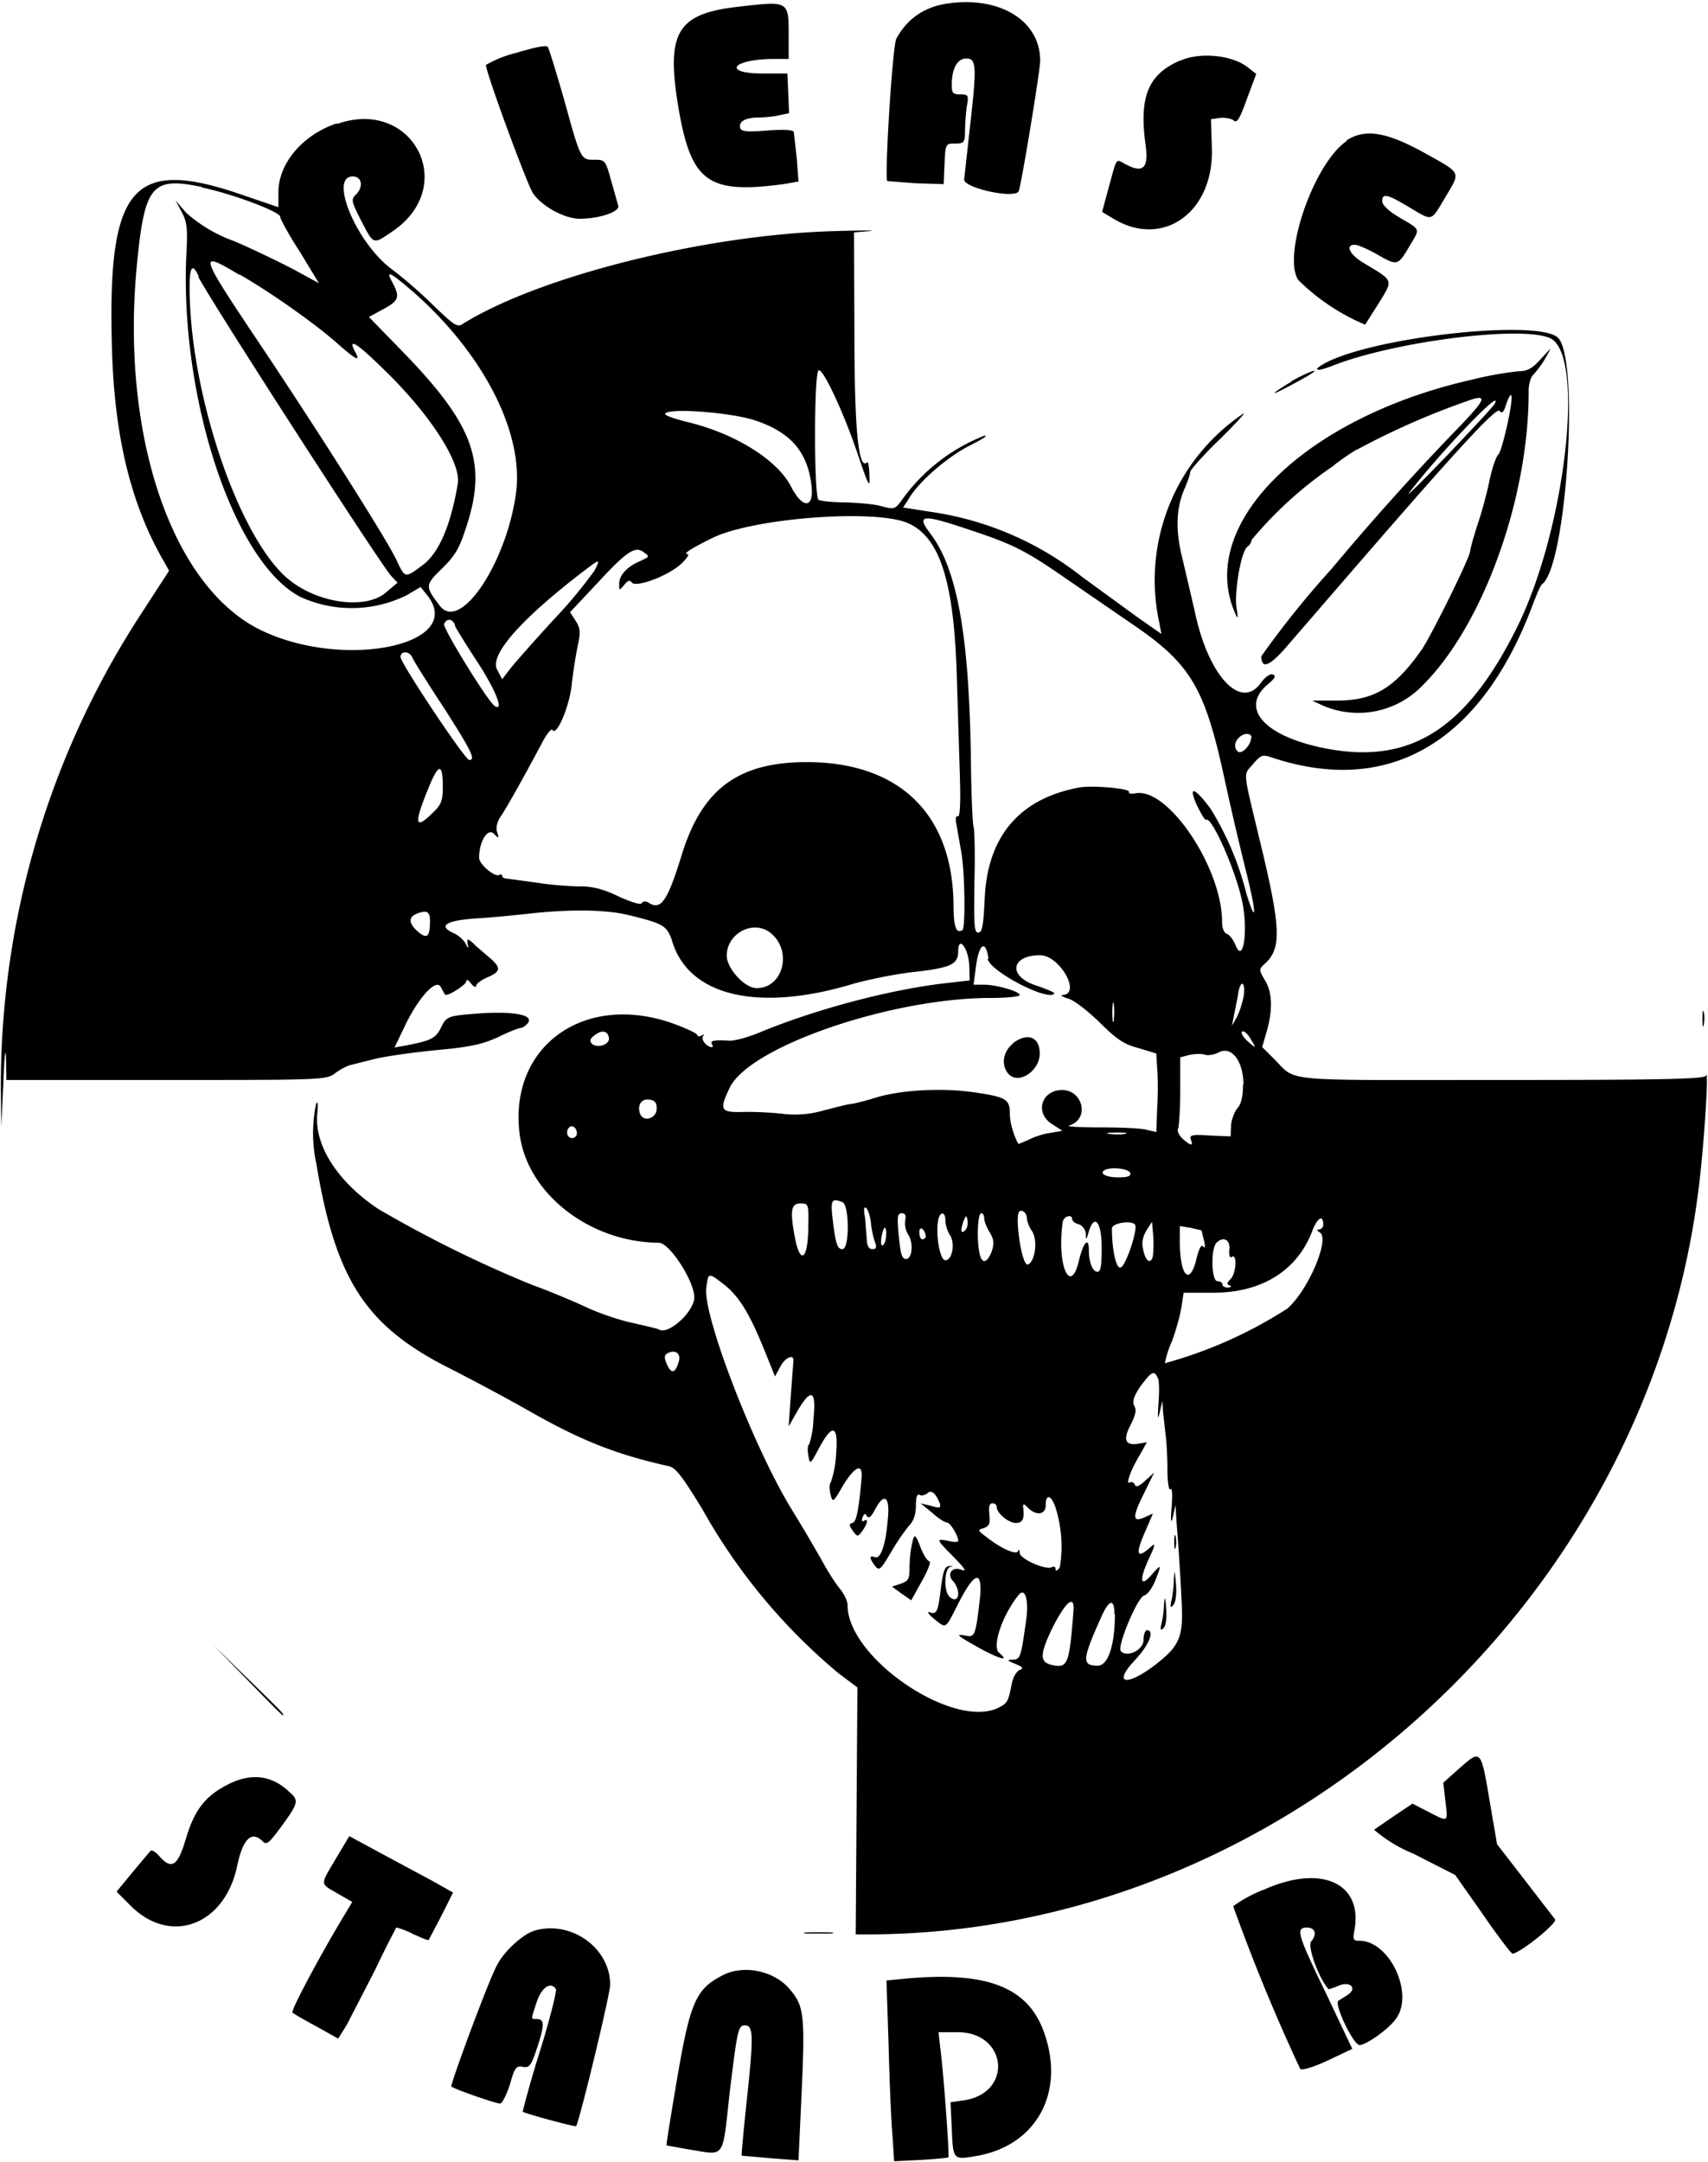 <svg xmlns="http://www.w3.org/2000/svg" width="400" height="506.1"><path d="M222.1.8c-5.5.7-9.7 3.6-12.2 8.3-.9 1.7-2.8 32.6-2.1 33.3l6.7.5 6.5.2.2-4.7c.2-4.8.3-4.8 2.5-4.8 2 0 2.3-.2 2.3-2.9 0-1.5.2-4.1.4-5.7.5-2.7.4-2.9-1.5-2.9-1.7 0-2-.3-2-2.2 0-3.9 1.3-6.2 3.4-6.2 2.4 0 2.5 1.8.8 16.5L225.8 42c-.2 2 12.1 4.7 12.8 2.7.7-2.2 5-28.1 5-30.5 0-9.3-9.3-15.1-21.5-13.4m-49.4.8c-14 1.6-16.6 6-14 22.5 3 18.5 6.8 21.4 24.8 19l3.5-.6-.4-5.4-.7-6.2c-.1-.5-2.3-.6-5.6-.4-6.1.5-7 .3-7-1s1.7-2 4.5-2c1.2 0 3.3-.2 4.6-.5l2.4-.5-.2-4.7-.2-4.6h-5.8c-9.3 0-7.4-3.2 2.1-3.4h4V9c0-9 .3-8.8-12-7.4m-51.9 10.8a27 27 0 0 0-7 2.8c0 1.8 9.5 27.6 11 30 2 3 7.3 6 11 6 4.5 0 9.3-1.6 9-3l-1.7-6c-1.3-4.7-1.4-4.8-3.9-4.8-3.2 0-3.2 0-7.1-14.1-1.8-6.3-3.5-11.8-3.8-12.3-.3-.5-2.8 0-7.5 1.4m155.5 1.8c-7.4 3.2-9.6 8.5-8 19.8.7 5.4-.6 6.6-4.6 4.5-2.5-1.3-2-2-4 5.2l-1.6 5.9 2.5 1.5c11.7 7.2 23.8-1.4 23.2-16.6l-.2-6.6 2.1-.3c1.2-.1 2.6.1 3.2.6.8.7 1.4-.3 3.1-5l2.2-5.9-1.8-1.4c-3.6-3-11.3-3.8-16-1.7M78.8 28.9c-8 2.7-13.6 9.4-13.6 16.1v3.5l-8.8-3C31 36.8 25.2 43.7 26.2 80.9c.5 20.5 4.2 36.3 11.6 49.5l1.8 3.2-6.3 9.7A202.2 202.2 0 0 0 .2 255l.1 8.8.5-10.6c.2-6 .5-8.4.6-5.6l.1 5.2H39c36.3 0 37.5 0 39.5-1.6 1.1-.8 2.7-1.7 3.6-1.9l6-1.5c2.6-.6 9-1.5 14.2-2 7.7-.7 10.5-1.3 14.3-3 2.6-1.3 5-2.2 5.4-2.2.4 0 1.1-.5 1.6-1.1 1.5-1.9-3.1-2.8-11-2.3-8 .6-8 .6-9.5 3.7-1.2 2.2-2.3 2.7-7.9 3.8l-2.8.5 2.3-4.8c3.2-6.8 7.4-11.4 8.5-9.4l1 1.8c.5.6 5-2.3 5-3.1 0-.6.5-.3 1.1.5.6.8 1.2 1 1.2.6 0-.5 1.2-1.4 2.6-2 3.2-1.4 3.3-2.2.7-4.5l-3.5-3a6.2 6.2 0 0 0-1.7-1.4c-.2 0-.2.6 0 1.4.2.8 0 .7-.5-.3s-1.7-2-2.7-2.5c-3.9-1.7-2.2-3 4.9-3.5 3.6-.2 9.6-.8 13.2-1.2 9.4-1 17.7-.9 23.1.5 8.1 2 8.7 2.4 10 6.6 4.2 12.4 20.3 16 42.2 9.4 3.5-1 9.5-2.2 13.5-2.7 9.3-1 11.1-1.8 11.1-4.9 0-4 2.5-.6 2.6 3.5l.1 3.3-5.3.6c-13.4 1.5-31 6.2-44.2 11.7-2.5 1-5.6 1.9-6.9 1.8-3.6-.2-4.4 0-4 .8.8 1.1-.7.9-1.7-.3-.5-.6-.6-1.3-.3-1.6.3-.4.1-.4-.4-.1-.5.3-1 .2-1-.1 0-.4-2.8-1.7-6.2-2.9-20.6-7-38 5.7-35.4 26.1 1.8 13.9 16.4 25.3 32.6 25.4 2.5 0 8.3 9 8.3 12.8 0 3.3-6.1 8.9-8.3 7.5-.3-.2-3-.8-6-1.5-3-.6-8.1-2.3-11.4-3.9-3.3-1.5-8.8-3.8-12.2-5A283.7 283.7 0 0 1 88.6 283c-9.5-6.3-15-14.9-14.3-22.2.2-2.4.2-3.3-.3-2.3a34 34 0 0 0 .1 14c4.5 27 11.5 37.9 31.2 47.8 5.7 2.9 14.3 7.5 19 10.2 12 6.8 20.2 10 32.3 12.7 1.6.3 3.2 2.4 7.9 10.1a137 137 0 0 0 31.9 38.4l4.4 3.3-.2 28.9-.2 28.9h3.4c95.9-.4 181-76.3 193.8-173 1.4-10.2 2.7-30.4 1.9-28-.3.8-10.6 1-48.1 1-53.5 0-47.3.6-53.4-5.3l-2.4-2.4 1-3.5c1.5-5 1.4-9.4-.4-12.2-1.4-2.4-1.4-2.5 0-3.8 4-3.6 3.8-8.4-1.2-29-4-16.7-3.9-15-1.5-17.8 1.7-2 2.2-2.2 4-1.6 27.8 9.4 49.6-3.4 61.7-36.3.8-2 1.6-4 2-4.2 5.7-4.4 8.8-53 3.6-57.7-4.6-4.2-41.1-.4-53.7 5.6-4 2-3.3 2.7 1 1 14.5-5.7 44.5-9.5 51-6.4 8.2 4 3.5 45-7.9 67.8-11.6 23.3-24.5 31.7-43.6 28.4-15-2.6-21.6-9.4-14.7-15.2 1.7-1.4 2-2 1.2-2.3-.6-.3-1.9.6-3 2.2-4.7 6.1-12.2-2.1-15.3-17l-2.8-12c-1.8-7-1.6-12.2.5-16.9.7-1.7 1.3-3.3 1.2-3.7 0-.4 3.1-4 7.2-7.9 4-4 6.3-6.5 5-5.6a47 47 0 0 0-19.4 48.8l.5 2.6-5.3-3.7-13.2-9.6a74.2 74.2 0 0 0-35.6-15.3l-6.4-1 1.3-2c2.3-4 9-9.8 14.3-12.5 3-1.5 4.5-2.5 3.4-2.3a42.9 42.9 0 0 0-19.4 15.2c-1.5 2-1.7 2.1-4.6 1.3-1.7-.5-5.5-.8-8.4-.9-3 0-5.8-.3-6.4-.6-1.1-.7-1.1-29.6 0-30.3 1-.6 5.9 9.9 9.1 19.4 2.6 7.7 3 8.4 2.8 5.3 0-2-.3-3.4-.5-3.2-2 2-3-7-3-30l-.1-23.8 3.6-.3c2-.2-1.7-.2-8.2 0-30 .8-69 10.5-87 21.7-1.3.9-2 .4-7-4.4-3-3-7.5-6.8-9.8-8.5-8.2-6.2-14.6-21.6-9-21.6 2 0 2.6 2.1 1 4-1.5 1.4-1.4 1.6 1 6.4 3 5.7 2.7 5.6 7.4 2.4C107.5 43.5 96.6 22.8 79 29m236.4 4c-7.6 5.1-15.1 26.5-11.4 32.5A49.7 49.7 0 0 0 319.7 76l3.3-5.2c3.3-5.4 3.4-5-3.4-9.1-3.5-2-4.7-4.4-2.3-4.4.7 0 3 1 5.3 2.3 4.7 2.7 4.8 2.6 7.5-2 2.5-4.2 2.7-3.7-2.2-6.6-2.6-1.5-4.2-3-4.2-3.9 0-2 1.3-1.6 6.3 1.4 5.6 3.3 5 3.5 8.4-2.2 3.7-6.2 4-5.6-4.6-10.4-9-5-14.1-5.9-18.5-3m-268 11c7 1.4 18.3 5.7 18.3 6.8 0 .5 2 4.2 4.6 8.2l4.5 7.4-5.5-3c-3-1.6-9.4-4.7-14.2-6.8a33.9 33.9 0 0 1-11.4-6.7l-2.5-2.9 1.5 2.8c1.2 2.3 1.4 3.8 1 10.7C42.3 94 55 132 70.5 139.8a29 29 0 0 0 24.8-.5l3.2-1.9 1.6 2c9 11.5-19.3 17.5-38.8 8.2-21-10-33.2-45.7-29.2-86 1.8-18.3 3.5-20.3 15.3-17.8m8.8 20.5C64.3 69 74 76 78.8 80.2c4.6 4.1 5.7 4.6 4.4 2.2-1.9-3.5.3-2.2 6.6 4 10.9 10.5 18.3 22 17.4 26.9-1.7 9.9-4.4 16-8.1 18.9-4.3 3.2-4.2 3.2-6.2-1-1.8-4.1-18-29.7-32-50.6C46.5 59.1 46.3 58.5 56 64.3m-9.6.4c2 4.3 42.5 67.1 45.2 70.1l1.5 1.6L90 139c-5.1 3.8-16.3 2-22.9-3.8-11.5-10.1-22.7-43.6-22.7-68 0-4.9.7-5.7 2.2-2.4M96.4 68c16.8 14.6 26.5 33.5 24.4 47.8-2.4 16.4-13.1 32.2-17.8 26-3.5-4.6-3.5-4.8.6-8.8 3.2-3.2 4-4.6 5.9-10.6 4.6-14.7 1-23.6-16-40.9l-7.1-7.3 3.3-1.8c3.7-2 4-2.8 2.3-6.1-1.7-3.1-1-2.9 4.4 1.7m264.2 16.3c-1.8 2-3 2.6-5 2.6a82 82 0 0 0-11 2c-39 8.8-64.4 33.8-55.4 54.5.7 1.7.8 1.5.4-1-.6-3.6 1-13.2 2.5-14.4.6-.4 1-1.1 1-1.6a92.2 92.2 0 0 1 19.1-17.3c.7-.7 5.3-3.9 5.7-3.9a177.5 177.5 0 0 1 27.4-11.9c3-.7 2.1.8-4.6 7.7a604.6 604.6 0 0 0-28.8 32.1 220 220 0 0 0-16.5 20.5c0 3.2 2 2.4 6.4-2.8l17.3-20c22.7-26.2 31.5-35.7 32.1-34.6.5.7 1 .3 1.5-1.5.5-1.4 1-2.4 1.2-2.2.7.6-2.1 13.1-3 13.9-.5.4-1.4 3-2 5.7-.5 2.7-1.8 7.5-2.8 10.5-1 3-1.8 6-1.8 6.4 0 1.4-8.9 19.4-11.3 23-6.3 9-11.2 12-20 12h-5.7l2.6 1.2a20.9 20.9 0 0 0 23.3-4.8c14.1-14 24.9-43.8 24.8-69 0-1.5.5-3.2 1.1-3.7a24 24 0 0 0 4-6.1l-2.5 2.7m-58.1 5c-2.2 1.3-4 2.5-4 2.7 0 .3 8-4 9-4.8 1.5-1.1-1.8.2-5 2m47.3 5.6c-.3.6-5.2 5.8-10.8 11.7-5.6 5.8-9.7 9.9-9.1 9 6.9-9.1 23-26 20-20.7m-173.4 3.5c8.4 2.7 12.5 7.2 13.5 15 .8 5.8-2 6-4.8.5-3.2-6.2-13.3-12.5-24.6-15.1-3.7-1-5.3-1.6-4.7-2 1.7-1.2 15.1-.1 20.6 1.6m36 24.1c7.6 3.2 11 13.7 11.6 36.7l.7 22.7c.2 6.3 0 9.6-.5 9.3-.4-.3-.6.5-.3 2l1.1 6.2c.9 5 1 18 .3 18.4-1.5 1-2.1-.9-2.1-6-.2-20.9-12.4-33-33.6-33.3-16.6-.2-25.3 6.1-30.1 21.9-3.3 10.6-4.8 12.9-7.7 11-.7-.4-1.3-.4-1.6.1-.2.5-2.4-.2-5.3-1.5-3.5-1.7-6-2.4-8.9-2.4-2.2 0-6.6-.3-9.8-.8l-7.3-1c-.8 0-1.4-.3-1.4-.7 0-.3-.3-.4-.7-.2-1 .6-4.7-2.5-4.7-4 0-3.8 2-7 3.4-5.7 1.3 1.3 1.3 1.3.8-.4-.3-1 0-2.4 1-3.8 1.3-1.9 5.5-9.4 9.8-17.5 1-1.8 2-3 2.2-2.5 1 1.5 4-5.7 4.5-10.7.3-2.7.9-6.7 1.4-9 .7-3.3.6-4.2-.5-5.9l-1.3-2 6.3-6.7c7-7.6 9-8.9 11-7.3 1.4 1 1.3 1-.8 2-3.1 1.3-5 3.3-5 5.4 0 1.6 0 1.6 1.2.2.8-1 1.3-1.2 1.7-.6.9 1.4 8.6-1.5 11.6-4.3 1.4-1.3 2-2.3 1.5-2.3-1.2 0 1-1.4 5.9-3.8 9.4-4.6 37.7-6.8 45.6-3.5M227 124c10 3.3 13.1 4.9 21 10.3l16.3 11.2c14.6 9.8 17.8 15.1 22.6 37.4a799 799 0 0 0 5 21.4c2.4 9.6 2.4 12.6 0 4.9a70 70 0 0 0-8.4-19.9c-3.8-5.1-5.3-5.5-3.2-.8 1 2 1.9 3.6 2.2 3.4 1.2-.8 6.6 11.1 8.3 18.6 1.6 7 .4 15.6-1.5 10.6-.5-1.1-1.3-2.3-2-2.5-.7-.3-1.1-1.4-1.1-2.8 0-12.7-12.7-31.6-20.3-30.1-1 .2-1.7 0-1.5-.3.6-.8-8.9-1.7-12-1-13.8 2.7-21.2 11.5-21.8 26.1-.3 6.3-.6 7.8-1.5 7.8-1 0-1-1.8-.9-12 .2-6.6 0-12.4-.2-12.8-.2-.4-.5-6.6-.6-13.7-.3-30.4-3.1-46.6-9.6-55-3.3-4.4-1.8-4.5 9.2-.8m-87.8 9.6a108 108 0 0 1-9.4 11.3c-4.5 4.9-9 10-10.2 11.5l-2 2.6-1.2-2.3c-1.8-3.5 6-12.2 21.2-23.7 2.9-2.2 3-2.1 1.6.6m-32.7 12.8c.3.7 2.7 4.6 5.4 8.7 4.2 6.5 6.2 11.5 4 10.2-1.6-1-12.2-18.2-11.9-19.2.6-1.5 2-1.3 2.6.3m-10 7.6c.3.7 3.6 6 7.3 11.6 6.4 10 7.6 12.3 6 12.3-1 0-16.1-22.7-16.1-24.1 0-1.6 2.2-1.4 2.8.2m196.4 18.7c0 1.6-2 3.8-3 3.3-1-.7-1-2.2.1-3.3 1.2-1.2 3-1.2 3 0m-189.4 11.4c0 3.2-.3 4.2-2.2 6-4.4 4.4-4.7 2.9-1-6 2.2-5.4 3.2-5.5 3.2 0m-3 31.5c0 3.7-.7 4.3-2.8 2.5-2.3-2-2.3-3.5-.1-4.3 2.2-.8 2.9-.4 2.9 1.8m79.9 2.9c5 4.2 2.8 12.8-3.4 12.8-2.8 0-7-4.6-7-7.6 0-5.3 6.4-8.6 10.4-5.2m50.7 5.9c.4 2.9 14 10 15.6 8.2.3-.2-1.8-1.1-4.5-2-6.4-2.2-5.6-7 1.2-7 4.5 0 9.7 9 5.3 9.3-.7 0-.2.4 1.1.8 1.4.3 4.7 2.9 7.4 5.5 4 4 5.7 5.2 9.1 6.1l4.3 1.3.2 3.6c.2 2 .2 6.1 0 9.2l-.2 5.6-2.5-.6c-1.3-.3-6.1-.5-10.7-.5s-7.9-.2-7.3-.4c5.3-1.6 3.1-9.1-2.4-8.3-4.4.7-5.3 5.7-1.4 8l2.3 1.5-2.9.5c-1.6.2-3.9 1-5 1.6l-2.4 1c-1.1-2-2-5-2-7 0-3.5-.8-4-8.3-5.1-7.5-1.1-17-.6-23 1.2a54 54 0 0 1-5.7 1.5c-.8 0-3.7.8-6.5 1.5a24 24 0 0 1-9.9.8c-2.7-.3-7-.5-9.3-.4-5.1.1-5.4-.5-2.9-5.7 4.6-9.6 37.8-21 61.1-21 3.8 0 6.8-.3 6.8-.7 0-.8-5.3-2.4-8.4-2.4H228l.5-3.8c.7-5.8 2.3-7 3-2.3m59.7 9c-.3 1.6-1 3.7-1.6 4.8l-1.1 1.9.4-2 1-5c.2-1.8.7-3 1.1-2.8.4.2.5 1.6.2 3.2m-30.3 5.2c-.2 1.2-.4.4-.4-1.7 0-2 .2-3 .3-2 .2.9.2 2.6 0 3.7m137.9-.1c0 1.6.1 2.2.3 1.3.2-1 .2-2.3 0-3-.2-.8-.3 0-.3 1.7m-256.1 4.3c.3 1.6-2.7 2.6-4 1.4-.6-.7-.4-1.2.7-2 1.7-1.3 3-1 3.3.6m150.6.8c1 1.7.9 1.7-.7.3-1-.8-1.7-1.8-1.7-2.2 0-1 1.5 0 2.4 2m-56 .5c-2.4 1.9-2.8 5.3-.9 7.2 2.4 2.4 7.2-.9 7.2-4.9s-3-5-6.4-2.3m54 9.6c0 2.7-.4 4.5-1.3 5.5-.7.8-1.4 2.7-1.5 4l-.1 2.6-4.9-.2c-4.2-.3-4.8-.1-4.4 1 .6 1.5 0 1.5-2-.3-.8-.8-1.3-1.8-1-2.3.2-.4.5-4.3.5-8.7v-8l2.3-.6c1.2-.2 2.8-.3 3.5 0 .8.2 2.2 0 3.3-.6 3-1.5 5.7 2.2 5.7 7.6m-137.4 5.6c0 2.3-3.1 3.3-3.9 1.2-.7-2 .3-3.6 2.2-3.3 1.3.2 1.7.7 1.7 2.1m-18.7 5.8c0 .6-.5 1.1-1.1 1.1-1.2 0-1.6-1.6-.7-2.5.7-.7 1.8.1 1.8 1.4m128.5.1c-1 .2-2.7.2-3.9 0-1.1-.1-.3-.3 1.8-.3 2 0 3 .1 2 .3m1.2 9.2c.2.7-.6 1-2.8 1-3 0-4.7-1-3-1.8 1.7-.7 5.5-.2 5.8.8m-67.4 6.8c1.6.6 1.7 11 0 11-1.2 0-1.6-1.2-2.3-7-.5-4.5-.3-5 2.3-4m-8 5.4c0 7.8-1.8 9.6-3.1 3.1-1.2-6.3-1-8.2 1.2-8.2 1.9 0 2 .1 1.9 5.1m14.7-.2a20 20 0 0 0 1 4.4c.3 1 .2 1.4-.7 1.4-.8 0-1.2-.7-1.3-2.1l-.4-5.2c-.4-2-.3-2.8.3-2.3.4.4 1 2.2 1.1 3.8m36.5-1.4c0 .6.5 2 1.2 3 1.4 2.2.7 7.2-1 7.8-1.4.4-3.1-11.2-2-12.4.7-.6 1.8.4 1.8 1.6m-28.5.4a5 5 0 0 0 .7 3.4c1.3 2 .9 5.7-.5 5.7-1 0-1.3-1-1.8-6.3-.3-3.7-.2-4.4.8-4.4.8 0 1 .5.8 1.6m9.4.1c0 1 .5 2.5 1 3.3 1.4 2 .6 6-1 6-1.3 0-2.3-6-1.7-9.3.4-2.2 1.7-2.2 1.7 0m9.1-.5c0 .7.6 2.2 1.3 3.3 1 1.6 1 2.7.5 4.3-1 2.7-2.2 3.2-2.8 1-.8-2.9-.6-9.8.3-9.8.4 0 .7.5.7 1.2M226 288c-1 1-1.1 0-.3-2.3.6-1.3.6-1.3.9 0 .1.8-.1 1.9-.6 2.3m25.1-2.6c0 .4.7 1 1.6 1.2.8.3 1.5 1.2 1.6 2.2 0 1.5.1 1.5.6-.2 1.3-4.7 3.1-2.7 3.1 3.3 0 4.4-.2 5.8-1 5.8-1.1 0-2-2.2-2-5.1 0-3.2-1.3-1.8-2.3 2.4-2 8.6-5.3 1-3.8-9 .2-1.3 2.2-1.9 2.2-.6m58.8 1.3c0 .6-.4 1-1 1.1-.6 0-.6.2.2.7 2.4 1.5-2.7 13.5-7.6 17.8a103 103 0 0 1-28.7 12.8 23 23 0 0 1 1.6-5c1-2.6 2-6.3 2.3-8.2l.5-3.3h7c11.3 0 19.6-5.2 23.1-14.4 1.2-3.2 2.6-4 2.6-1.5m-44.1 0c.8.8-2.2 9.9-3.4 10-1 .3-2-4.2-2-9.1 0-1.3 4.3-2 5.4-1m4.1 7.8c-.6 1.6-1.7.6-2.2-2-.4-1.7 0-3 .8-4.4l1.3-2 .3 3.6c.1 2 0 4.2-.2 4.8m-62.6-3.8c-.8 2-1.3.6-.7-1.8.4-1.6.7-1.8.9-.8.1.8 0 2-.2 2.6m9.5-1.1c0 .3-.4.6-.8.6s-.7-.8-.7-1.7c0-1.7 1.4-.6 1.5 1.1m64.6-1.4.6 2.4c.3 1.3.2 1.8-.2 1.3-.4-.6-1 .3-1.6 2.9-1.6 6.5-3.9 4-3.9-4.3V287l2.5.4 2.6.6m6.5 4.6c-.1 1.3.1 2 .6 1.6 1.3-.8 1 3.9-.3 5.2-.9.9-1 1.2-.2 1.5.5.2.4.4-.4.5-.7 0-1.3-.3-1.3-.7 0-.5-.6-.8-1.2-.8-1.4 0-1.6-7.6-.2-9 1.6-1.6 3.3-.7 3 1.7m-118.3 8.1c3.5 2.8 5.9 6.7 9.4 15.3l2.5 6.2 1.3-2.4c1.1-2.1 3.3-3 3-1.1l-.6 8-.5 7.2 2.1-3.7c3.2-5.4 4.4-4.8 3.7 2a21 21 0 0 1-1 5.9c-.4.2-.4 1.4-.2 2.6.4 2.2.4 2.2 2.5-1.7 3.2-6 4.6-5.4 4 1.5a24 24 0 0 1-1.2 6.4c-.4.4-.4 1.7-.1 2.9.5 2 .6 2 3-2.2 2.7-4.3 4.5-5.2 4.3-1.8-.7 7.6-1.2 10.5-2.2 10.7-.8.2-.8.5.1 1.8 1.1 1.5 1.2 1.5 2.3 0 1.2-1.7 1.4-3 .3-2.3-.4.3-.6 0-.3-.8.4-1 .7-1 1-.3.5.6 1 .2 1.9-1.5 2.2-4.2 3.6-3.1 3 2.4-.5 6-1.7 9.2-3 8.7-1.4-.5-1.3.3 0 2 1 1.3 1.3 1 3.8-3.2a49 49 0 0 1 4.3-6.3c1-1 1.5-2.7 1.5-4.6 0-1.9.3-2.8.8-2.5.4.3 1.3.1 1.8-.3 1-1 2-.1 3 2.3.3 1.1 0 1.2-2 .6l-2.5-.6 2.7 2.2c1.4 1.3 3 2.3 3.5 2.3.7 0 2.6 3 2.6 4.3 0 .3-1 .3-2.3 0-2.9-.6-2.9-.4.8 3.3 3.2 3.3 3.7 4 2.1 3.4-2-.7-3.3 1-1.9 2.6 2.1 2.3 1.5 5.7-.7 3.8-1.4-1.2-1.3-6.5.1-7 .8-.2.8-.3-.2-.2-1 0-1.4 1.1-1.9 4.7-.7 6-1 6.7-2.7 6.1-.7-.2-.3.4 1 1.5 3 2.4 2.6 2.6 5.8-3.7 3.8-7.4 5.6-7.8 5-1.1-1 8.6-1.2 9.2-3.2 8.8-2.7-.5-2.4-.2 3.1 2.9 4.8 2.6 7.1 3.2 4.6 1.1-1.8-1.4.8-9 4.6-13.6 1.4-1.7 2.3 1 1.8 5.3-1.3 9.4-1.4 9.8-3.2 9.9-1.5 0-1.4.2.6 1 1.7.7 2 1 1 1.4-.7.3-1.5 1.6-1.8 3-.9 4.5-1 4.8-3.5 6-10.8 4.7-35-12-35-24.1 0-1-.8-2.7-1.8-3.9-1-1.2-2.8-4-4.1-6.4-1.3-2.3-4.6-8-7.4-12.5-9-14.9-20.6-45.2-19.8-51.5.5-3.7.4-3.7 4.2-.8M159 318.6c-.8 2.8-1.7 3.1-2.7 1-.8-1.8-.8-2.3 0-2.8 1.8-1 3.2 0 2.7 1.8m112.2 4c.3.7.3 3.4.1 6-.2 3.4-.2 4 .3 2l.6-2.7.2 2.8.6 5.4c.2 1.3.4 5 .4 8s.4 5 .7 4.5c.4-.5.5 1.3.3 4-.3 3.6-.2 4.3.3 2.4l.6-2.7.2 3.4c.4 5.4.8 10.5 1.2 18.7.5 8.8-.3 10.8-6.4 15.5-6.7 5-9.7 4.2-4.5-1.3 3.3-3.5 4.7-7 2.8-7-.4 0-.8 1-.8 2.3 0 2.3-3.8 4.2-5.3 2.6-1-1 3.9-12.6 5.4-13 .8-.2 1.9-1.7 2.6-3.4 1.6-4 1.5-4.1-.7-1.6-2.7 3.2-3.1 1.6-.9-3.3 1.7-3.6 1.8-4.2.6-3.1-3.3 3-3.7 1.8-1.3-3.6l1.8-4.2-1.8.8c-3 1.4-3.1.1-.4-5.3l2.5-5.1-2.1 1.9c-1.4 1.3-2.2 1.6-2.4 1-.2-.6-.7-.8-1.2-.6-1 .7 0-2.5 2.2-6.2l1.8-3.2-1.7.3c-3.3.6-4-.7-2.2-4.2 1.2-2.3 1.5-3.6 1-4.5-.8-1.2.2-3.4 2.8-6.5 1.4-1.7 2-1.7 2.7 0m-24 30.2a30.2 30.2 0 0 1 1 14c-.6.8-1 1-1 .4 0-.5-.3-.7-.8-.5-1.3.9-7.6-1.9-7.6-3.3 0-.7-.2-.9-.4-.4-.4 1-4.1-.7-7.5-3.4-2-1.5-2-1.6-.5-2 1.3-.5 1.5-1 1.3-3.2-.2-1.8 0-2.6.7-2.6.6 0 1 .3 1 .8 0 1.5 2.8 3.8 4.5 3.8 1.6 0 2.1-1 1.7-3.8 0-.8.2-.7 1.1.2 2 2 4.2 1.7 4.2-.6 0-2.7 1.3-2.4 2.3.6M275 361c0 1.4.1 2 .3 1.3.2-.7.2-2 0-2.7-.2-.7-.3-.1-.3 1.4m-61.5.8c-.3 1.3-.5 3.7-.5 5.3 0 2.5-.3 3-2 3.6l-2.1.7 2.2 1.6 2.3 1.6 2.5-4.5c1.4-2.5 2.2-4.6 1.8-4.6-.4 0-1.3-1.3-2-3-1.4-3.7-1.6-3.7-2.2-.7m61.4 8c0 1.6-.3 3.9-.6 5-.3 1.4-.2 1.6.4 1 .6-.6.9-2.4.7-5-.3-3.4-.3-3.6-.5-1m-2.3 5.7c0 1.4-.3 3.5-.6 4.6-.3 1.4-.2 1.7.5 1 .5-.5.8-2.3.6-4.6-.2-2.8-.3-3-.5-1m-21.2 1.6c-1 12.6-1.3 13.5-5.2 12.6-2.8-.7-2.7-2.6.5-9.1 3-5.8 5-7.4 4.7-3.5m9.7.8c0 7.2-1.6 12-4 12-3.8 0-3.7-1.4.9-11.6 1.8-4 3-4.1 3-.4M58 393.3c4.4 4.5 8 8.2 8.2 8.2.6 0-.4-1-8-8.4l-8.2-8 8 8.2M341.7 414l-3.7 3.3.5 4.3c.6 5 .8 5-4 2.5l-3.7-1.9-4.2 2.8-4.8 3.3a33 33 0 0 0 9.2 5.6l9.8 5 6.4 9.1c3.5 5.1 6.7 9.3 7 9.3 1.7 0 10.6-7.2 10-8l-7.1-9.2-6.5-8.4-1.8-10.5c-2-11.8-2-11.7-7.1-7.2m-287.9 3.5c-5.7 2.8-8.2 6-10.3 13-1.8 6.2-3.3 7.2-6 4.2-1-1.2-2-1.8-2.3-1.4l-4.2 5-3.7 4.5 3.3 3.3c9.4 9.4 22.2 4.5 25-9.6 1.3-6 3.3-8 5.8-5.6 1 1.1 1.5.7 4.6-3.5 4-5.5 4-6 1.7-8-4-3.8-8.7-4.4-13.9-1.9M78.7 435c-3.8 6.4-3.8 5.8.3 8.2l3.5 2-1.5 2.5c-5.6 9.2-13 23-12.5 23.4.3.3 2.9 1.8 5.7 3.3l5 2.8 2-3.2 6.6-12.8a256 256 0 0 1 5-10c.2 0 2 .5 3.9 1.5 2 .9 3.6 1.6 3.7 1.4l3-5.7 2.7-5.4-4.8-2.7-12.1-6.5-7.4-4-3.1 5.2m217.6 7.2a32 32 0 0 0-7.5 4 447 447 0 0 0 15.7 38.1c.4.4 3.3-.5 6.5-2l5.7-2.7-6.4-13.5c-6.5-13.4-6.9-14.9-4.2-14.9 1.9 0 2.4 1.6 1 3.2-1 1.1 1.7 8.6 4 11.2 0 .1 1-.2 2.2-.7 2.7-1.3 4.7.4 2.4 2l-2.2 1.4c-1.3.4 3.4 10.4 4.9 10.4 1.6 0 7.2-4 8.7-6.4 4-6-1.8-18-8.7-18-1.5 0-1.6-.3-1.2-2.5 2-11-7.7-15.4-20.9-9.6M125 452c-2.6.8-7 4.8-8.6 8-2 3.6-11 28-10.7 28.4.6.6 10.4 4 11.4 4 .5 0 1.5-2 2.3-4.4 1.1-4 1.5-4.5 3-4.2 1.6.3 2-.2 3.5-4.8 1.7-5.2 1.6-6.4-.3-6.4-1.3 0-1.3.3.1-4 1.2-3.5 3.3-4.8 4.5-3 .2.5-1.4 7-3.8 14.7a249 249 0 0 0-4 14c.7.5 12.3 3.6 12.5 3.4.7-.7 8-30.9 8-33.1 0-8.7-9.3-15.3-18-12.6m64 .6h5.7c1.5-.2.3-.3-2.9-.3-3.1 0-4.4.1-2.9.3m-19.6 9.8c-6.3 3.2-7.6 6.4-10.7 24.6-1.4 8.3-2.5 15-2.4 15.2l5 .9c8.9 1.4 8 2.8 9.8-13.4 1.8-14.8 2-15.6 3.6-15.6 1.9 0 2 2.4.5 16.5-.8 7.5-1.4 13.8-1.3 14l6.8.6 6.5.5.6-13c1-21 .8-23-2.6-27-3.6-4.4-10.9-5.9-15.8-3.3m41.3.9-2.9.3.5 15c.2 8.2.6 17.8.9 21.2l.4 6.1 6.2-.3c3.4-.2 6.4-.5 6.5-.6.3-.2-1.1-19.6-1.9-25.7l-.4-3.6h4.5c11.5 0 13 14 1.7 15.9l-3.4.5.3 6.1c.3 7.4.3 7.4 5.6 6.5 14-2.3 21-14.6 16.1-28.7-3.8-11.1-13.8-14.8-34-12.7" fill-rule="evenodd"/></svg>